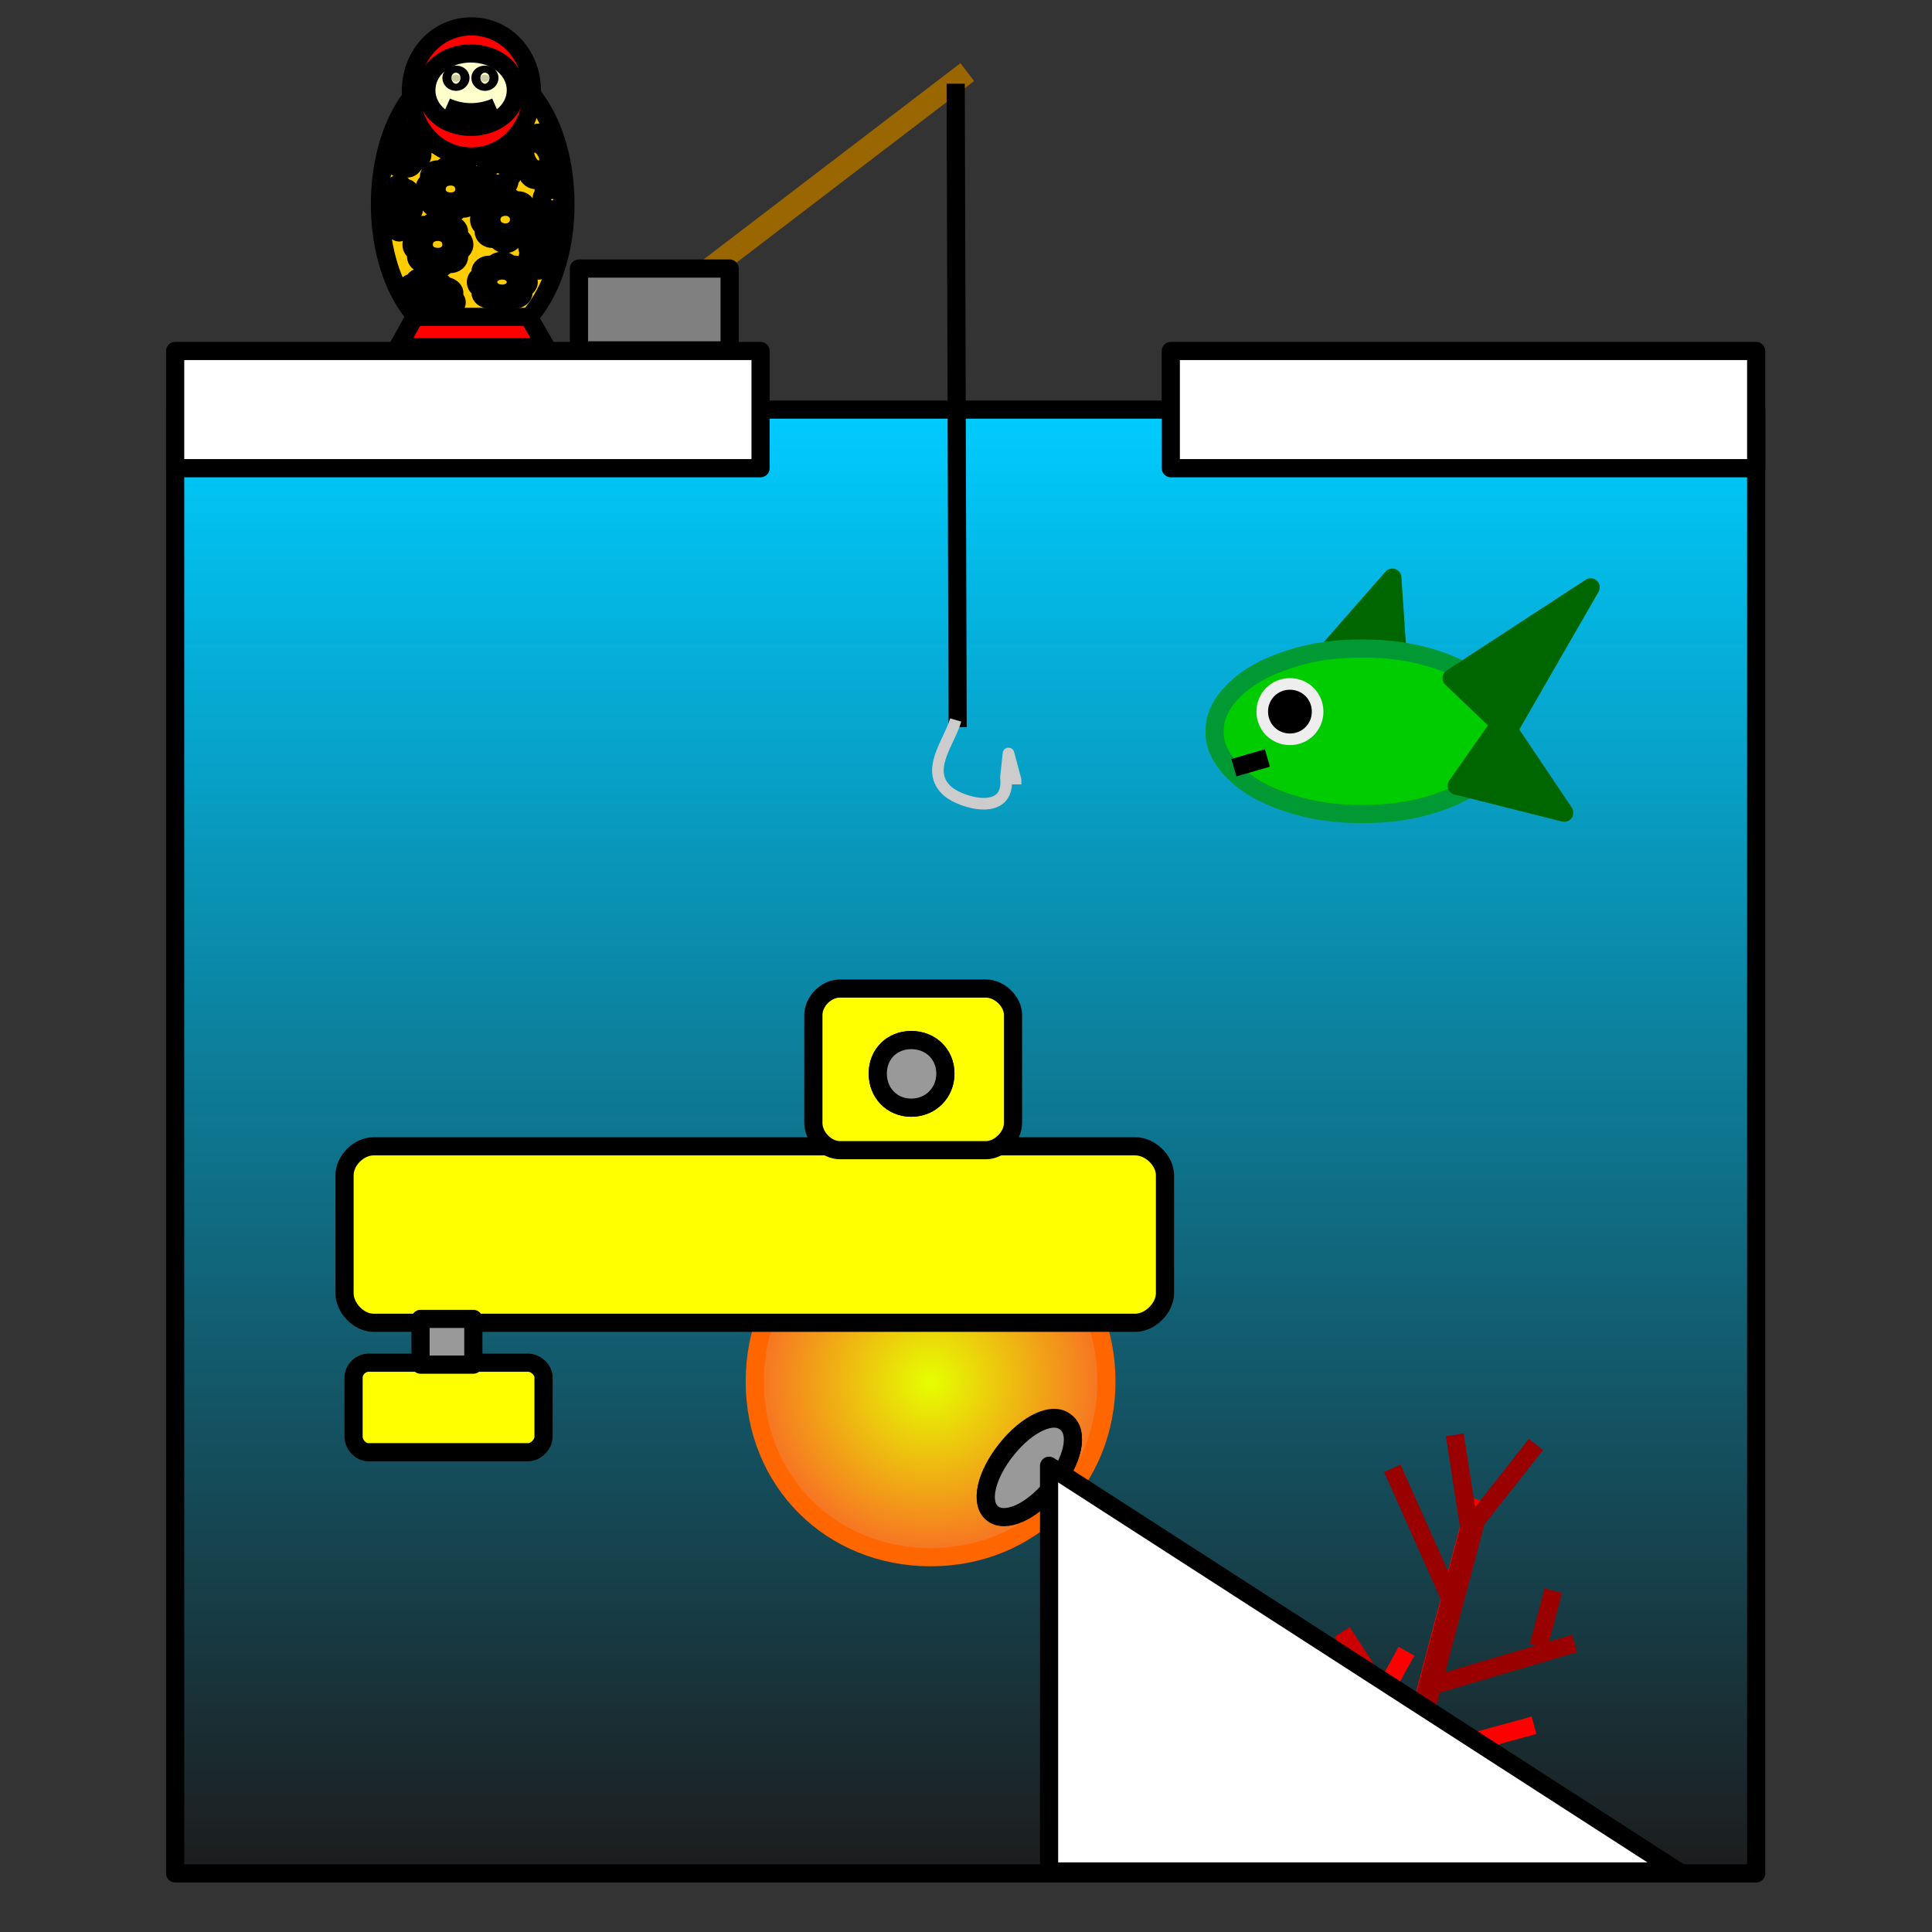 <?xml version="1.0" encoding="UTF-8"?>

<svg version="1.2" baseProfile="tiny" width="30mm" height="30mm" viewBox="0 0 3000 3000" preserveAspectRatio="xMidYMid" fill-rule="evenodd" stroke-width="28.222" stroke-linejoin="round" xmlns="http://www.w3.org/2000/svg" xmlns:xlink="http://www.w3.org/1999/xlink" xml:space="preserve">
 <rect x="0" y="0" width="3000" height="3000" fill="#333333" stroke="none"/>
 <g visibility="visible" id="MasterSlide_1_WEB-Draw-klein">
  <desc>Master slide
  </desc>
  <rect fill="none" stroke="none" x="0" y="0" width="3000" height="3000"/>
 </g>
 <g visibility="visible" id="Slide_1_page1">
  <g>
   <defs>
    <linearGradient id="Gradient_3" gradientUnits="userSpaceOnUse" x1="1499" y1="636" x2="1499" y2="2909">
     <stop offset="0" stop-color="rgb(0,204,255)"/>
     <stop offset="1" stop-color="rgb(28,28,28)"/>
    </linearGradient>
   </defs>
   <path fill="url(#Gradient_3)" stroke="rgb(0,0,0)" id="Drawing_1_0" stroke-linejoin="round" d="M 1500,2909 L 272,2909 272,636 2727,636 2727,2909 1500,2909 Z"/>
  </g>
  <g>
   <path fill="rgb(255,255,255)" stroke="none" d="M 727,727 L 272,727 272,545 1181,545 1181,727 727,727 Z"/>
   <path fill="none" stroke="rgb(0,0,0)" id="Drawing_2_0" stroke-linejoin="round" d="M 727,727 L 272,727 272,545 1181,545 1181,727 727,727 Z"/>
  </g>
  <g>
   <path fill="rgb(255,255,255)" stroke="none" d="M 2273,727 L 1818,727 1818,545 2727,545 2727,727 2273,727 Z"/>
   <path fill="none" stroke="rgb(0,0,0)" id="Drawing_3_0" stroke-linejoin="round" d="M 2273,727 L 1818,727 1818,545 2727,545 2727,727 2273,727 Z"/>
  </g>
  <g>
   <defs>
    <radialGradient id="Gradient_4" gradientUnits="userSpaceOnUse" cx="1445.5" cy="2145.5" r="386.787">
     <stop offset="0" stop-color="rgb(230,255,0)"/>
     <stop offset="1" stop-color="rgb(255,51,51)"/>
    </radialGradient>
   </defs>
   <path fill="url(#Gradient_4)" stroke="none" id="Drawing_4_0" d="M 1445,1872 L 1474,1873 1501,1877 1528,1884 1553,1893 1577,1904 1599,1918 1620,1933 1640,1950 1657,1970 1672,1991 1686,2013 1697,2037 1706,2062 1713,2089 1717,2116 1718,2145 1717,2174 1713,2201 1706,2228 1697,2253 1686,2277 1672,2299 1657,2320 1640,2340 1620,2357 1599,2372 1577,2386 1553,2397 1528,2406 1501,2413 1474,2417 1445,2418 1416,2417 1389,2413 1362,2406 1337,2397 1313,2386 1291,2372 1270,2357 1250,2340 1233,2320 1218,2299 1204,2277 1193,2253 1184,2228 1177,2201 1173,2174 1172,2145 1173,2116 1177,2089 1184,2062 1193,2037 1204,2013 1218,1991 1233,1970 1250,1950 1270,1933 1291,1918 1313,1904 1337,1893 1362,1884 1389,1877 1416,1873 1445,1872 Z"/>
   <path fill="none" stroke="rgb(255,102,0)" id="Drawing_4_1" stroke-linejoin="round" d="M 1445,1872 C 1600,1872 1718,1990 1718,2145 1718,2300 1600,2418 1445,2418 1290,2418 1172,2300 1172,2145 1172,1990 1290,1872 1445,1872 Z"/>
   <rect fill="none" stroke="none" x="1172" y="1872" width="547" height="547"/>
  </g>
  <g>
   <path fill="rgb(255,255,0)" stroke="none" d="M 580,1780 C 557,1780 535,1802 535,1825 L 535,2008 C 535,2031 557,2054 580,2054 L 1763,2054 C 1786,2054 1809,2031 1809,2008 L 1809,1825 C 1809,1802 1786,1780 1763,1780 L 580,1780 Z"/>
   <path fill="none" stroke="rgb(0,0,0)" id="Drawing_5_0" stroke-linejoin="round" d="M 580,1780 C 557,1780 535,1802 535,1825 L 535,2008 C 535,2031 557,2054 580,2054 L 1763,2054 C 1786,2054 1809,2031 1809,2008 L 1809,1825 C 1809,1802 1786,1780 1763,1780 L 580,1780 Z"/>
   <rect fill="none" stroke="none" x="536" y="1781" width="1274" height="274"/>
  </g>
  <g>
   <path fill="rgb(255,255,255)" stroke="none" d="M 1655,2208 C 1676,2224 1666,2268 1634,2307 1602,2347 1561,2365 1541,2349 1521,2333 1531,2290 1563,2250 1595,2210 1635,2191 1655,2208 Z"/>
   <path fill="none" stroke="rgb(0,0,0)" id="Drawing_6_0" stroke-linejoin="round" d="M 1655,2208 C 1676,2224 1666,2268 1634,2307 1602,2347 1561,2365 1541,2349 1521,2333 1531,2290 1563,2250 1595,2210 1635,2191 1655,2208 Z"/>
   <rect fill="none" stroke="none" x="1506" y="2180" width="187" height="200"/>
  </g>
  <g>
   <path fill="rgb(255,255,0)" stroke="none" d="M 572,2116 C 560,2116 549,2127 549,2139 L 549,2231 C 549,2243 560,2255 572,2255 L 820,2255 C 832,2255 844,2243 844,2231 L 844,2139 C 844,2127 832,2116 820,2116 L 572,2116 Z"/>
   <path fill="none" stroke="rgb(0,0,0)" id="Drawing_7_0" stroke-linejoin="round" d="M 572,2116 C 560,2116 549,2127 549,2139 L 549,2231 C 549,2243 560,2255 572,2255 L 820,2255 C 832,2255 844,2243 844,2231 L 844,2139 C 844,2127 832,2116 820,2116 L 572,2116 Z"/>
   <rect fill="none" stroke="none" x="549" y="2116" width="295" height="139"/>
  </g>
  <g>
   <path fill="rgb(153,153,153)" stroke="none" d="M 694,2119 L 653,2119 653,2048 735,2048 735,2119 694,2119 Z"/>
   <path fill="none" stroke="rgb(0,0,0)" id="Drawing_8_0" stroke-linejoin="round" d="M 694,2119 L 653,2119 653,2048 735,2048 735,2119 694,2119 Z"/>
   <rect fill="none" stroke="none" x="653" y="2049" width="83" height="72"/>
  </g>
  <g>
   <path fill="rgb(153,153,153)" stroke="none" d="M 1655,2209 C 1676,2225 1666,2269 1634,2308 1602,2348 1561,2366 1541,2350 1521,2334 1531,2291 1563,2251 1595,2211 1635,2192 1655,2209 Z"/>
   <path fill="none" stroke="rgb(0,0,0)" id="Drawing_9_0" stroke-linejoin="round" d="M 1655,2209 C 1676,2225 1666,2269 1634,2308 1602,2348 1561,2366 1541,2350 1521,2334 1531,2291 1563,2251 1595,2211 1635,2192 1655,2209 Z"/>
   <rect fill="none" stroke="none" x="1506" y="2181" width="187" height="200"/>
  </g>
  <g>
   <path fill="rgb(255,255,0)" stroke="none" d="M 1304,1535 C 1283,1535 1263,1555 1263,1576 L 1263,1744 C 1263,1765 1283,1786 1304,1786 L 1531,1786 C 1552,1786 1573,1765 1573,1744 L 1573,1576 C 1573,1555 1552,1535 1531,1535 L 1304,1535 Z"/>
   <path fill="none" stroke="rgb(0,0,0)" id="Drawing_10_0" stroke-linejoin="round" d="M 1304,1535 C 1283,1535 1263,1555 1263,1576 L 1263,1744 C 1263,1765 1283,1786 1304,1786 L 1531,1786 C 1552,1786 1573,1765 1573,1744 L 1573,1576 C 1573,1555 1552,1535 1531,1535 L 1304,1535 Z"/>
   <rect fill="none" stroke="none" x="1264" y="1535" width="310" height="251"/>
  </g>
  <g>
   <path fill="rgb(255,255,255)" stroke="none" d="M 1415,1615 C 1445,1615 1468,1637 1468,1667 1468,1697 1445,1720 1415,1720 1385,1720 1363,1697 1363,1667 1363,1637 1385,1615 1415,1615 Z"/>
   <path fill="none" stroke="rgb(0,0,0)" id="Drawing_11_0" stroke-linejoin="round" d="M 1415,1615 C 1445,1615 1468,1637 1468,1667 1468,1697 1445,1720 1415,1720 1385,1720 1363,1697 1363,1667 1363,1637 1385,1615 1415,1615 Z"/>
   <rect fill="none" stroke="none" x="1364" y="1616" width="106" height="106"/>
  </g>
  <g>
   <path fill="rgb(153,153,153)" stroke="none" d="M 1415,1615 C 1445,1615 1468,1637 1468,1667 1468,1697 1445,1720 1415,1720 1385,1720 1363,1697 1363,1667 1363,1637 1385,1615 1415,1615 Z"/>
   <path fill="none" stroke="rgb(0,0,0)" id="Drawing_12_0" stroke-linejoin="round" d="M 1415,1615 C 1445,1615 1468,1637 1468,1667 1468,1697 1445,1720 1415,1720 1385,1720 1363,1697 1363,1667 1363,1637 1385,1615 1415,1615 Z"/>
   <rect fill="none" stroke="none" x="1364" y="1616" width="106" height="106"/>
  </g>
  <g id="DrawingGroup_1">
   <g>
    <path fill="none" stroke="rgb(255,0,0)" id="Drawing_13_0" stroke-width="35" stroke-linejoin="round" d="M 2143,2906 L 2296,2329"/>
   </g>
   <g>
    <path fill="none" stroke="rgb(255,0,0)" id="Drawing_14_0" stroke-width="28" stroke-linejoin="round" d="M 2173,2806 L 2072,2653"/>
   </g>
   <g>
    <path fill="none" stroke="rgb(255,0,0)" id="Drawing_15_0" stroke-width="28" stroke-linejoin="round" d="M 2110,2698 L 2184,2564"/>
   </g>
   <g>
    <path fill="none" stroke="rgb(153,0,0)" id="Drawing_16_0" stroke-width="28" stroke-linejoin="round" d="M 2218,2619 L 2445,2552"/>
   </g>
   <g>
    <path fill="none" stroke="rgb(153,0,0)" id="Drawing_17_0" stroke-width="28" stroke-linejoin="round" d="M 2255,2489 L 2162,2280"/>
   </g>
   <g>
    <path fill="none" stroke="rgb(153,0,0)" id="Drawing_18_0" stroke-width="28" stroke-linejoin="round" d="M 2285,2370 L 2385,2243"/>
   </g>
   <g>
    <path fill="none" stroke="rgb(153,0,0)" id="Drawing_19_0" stroke-width="28" stroke-linejoin="round" d="M 2281,2370 L 2259,2228"/>
   </g>
   <g>
    <path fill="none" stroke="rgb(255,0,0)" id="Drawing_20_0" stroke-width="28" stroke-linejoin="round" d="M 2192,2731 L 2382,2679"/>
   </g>
   <g>
    <path fill="none" stroke="rgb(153,0,0)" id="Drawing_21_0" stroke-width="28" stroke-linejoin="round" d="M 2389,2556 L 2412,2470"/>
   </g>
   <g>
    <path fill="none" stroke="rgb(204,0,0)" id="Drawing_22_0" stroke-width="28" stroke-linejoin="round" d="M 2147,2631 L 2084,2534"/>
   </g>
   <g>
    <path fill="none" stroke="rgb(153,0,0)" id="Drawing_23_0" stroke-width="35" stroke-linejoin="round" d="M 2289,2359 L 2214,2642"/>
   </g>
  </g>
  <g>
   <path fill="rgb(255,255,255)" stroke="none" d="M 1629,2276 L 2606,2906 1629,2906 1629,2276 1629,2276 Z"/>
   <path fill="none" stroke="rgb(0,0,0)" id="Drawing_24_0" stroke-linejoin="round" d="M 1629,2276 L 2606,2906 1629,2906 1629,2276 1629,2276 Z"/>
   <rect fill="none" stroke="none" x="1629" y="2277" width="977" height="630"/>
  </g>
  <g>
   <path fill="none" stroke="rgb(153,102,0)" id="Drawing_25_0" stroke-width="35" stroke-linejoin="round" d="M 947,536 L 1502,112"/>
  </g>
  <g>
   <path fill="rgb(128,128,128)" stroke="none" d="M 1016,544 L 899,544 899,417 1133,417 1133,544 1016,544 Z"/>
   <path fill="none" stroke="rgb(0,0,0)" id="Drawing_26_0" stroke-linejoin="round" d="M 1016,544 L 899,544 899,417 1133,417 1133,544 1016,544 Z"/>
  </g>
  <g>
   <path fill="none" stroke="rgb(0,0,0)" id="Drawing_27_0" stroke-linejoin="round" d="M 1484,130 L 1487,1129"/>
  </g>
  <g>
   <path fill="none" stroke="rgb(204,204,204)" id="Drawing_28_0" stroke-width="18" stroke-linejoin="round" d="M 1484,1118 C 1474,1153 1435,1197 1472,1229 1493,1247 1569,1269 1562,1207 L 1566,1170 1577,1211 1577,1218"/>
  </g>
  <g>
   <path fill="rgb(0,102,0)" stroke="none" d="M 2162,897 L 2173,1059 2055,1019 2162,897 Z"/>
   <path fill="none" stroke="rgb(0,102,0)" id="Drawing_29_0" stroke-linejoin="round" d="M 2162,897 L 2173,1059 2055,1019 2162,897 Z"/>
   <rect fill="none" stroke="none" x="2056" y="878" width="166" height="182"/>
  </g>
  <g>
   <path fill="rgb(0,204,0)" stroke="none" d="M 2115,1264 C 2073,1264 2037,1259 2001,1247 1964,1235 1938,1220 1917,1200 1896,1179 1886,1159 1886,1136 1886,1112 1896,1092 1917,1071 1938,1051 1964,1036 2001,1024 2037,1012 2073,1007 2115,1007 2157,1007 2193,1012 2230,1024 2266,1036 2292,1051 2313,1071 2334,1092 2344,1112 2344,1136 2344,1159 2334,1179 2313,1200 2292,1220 2266,1235 2230,1247 2193,1259 2157,1264 2115,1264 L 2115,1264 Z"/>
   <path fill="none" stroke="rgb(0,153,51)" id="Drawing_30_0" stroke-linejoin="round" d="M 2115,1264 C 2073,1264 2037,1259 2001,1247 1964,1235 1938,1220 1917,1200 1896,1179 1886,1159 1886,1136 1886,1112 1896,1092 1917,1071 1938,1051 1964,1036 2001,1024 2037,1012 2073,1007 2115,1007 2157,1007 2193,1012 2230,1024 2266,1036 2292,1051 2313,1071 2334,1092 2344,1112 2344,1136 2344,1159 2334,1179 2313,1200 2292,1220 2266,1235 2230,1247 2193,1259 2157,1264 2115,1264 L 2115,1264 Z"/>
  </g>
  <g>
   <path fill="rgb(0,102,0)" stroke="none" d="M 2470,912 L 2341,1136 2254,1053 2470,912 Z"/>
   <path fill="none" stroke="rgb(0,102,0)" id="Drawing_31_0" stroke-linejoin="round" d="M 2470,912 L 2341,1136 2254,1053 2470,912 Z"/>
   <rect fill="none" stroke="none" x="2255" y="872" width="260" height="265"/>
  </g>
  <g>
   <path fill="rgb(0,102,0)" stroke="none" d="M 2429,1262 L 2262,1220 2333,1119 2429,1262 Z"/>
   <path fill="none" stroke="rgb(0,102,0)" id="Drawing_32_0" stroke-linejoin="round" d="M 2429,1262 L 2262,1220 2333,1119 2429,1262 Z"/>
   <rect fill="none" stroke="none" x="2263" y="1119" width="203" height="195"/>
  </g>
  <g>
   <path fill="rgb(0,0,0)" stroke="none" d="M 2003,1062 C 2027,1062 2046,1081 2046,1105 2046,1129 2027,1148 2003,1148 1979,1148 1960,1129 1960,1105 1960,1081 1979,1062 2003,1062 Z"/>
   <path fill="none" stroke="rgb(238,238,238)" id="Drawing_33_0" stroke-width="18" stroke-linejoin="round" d="M 2003,1062 C 2027,1062 2046,1081 2046,1105 2046,1129 2027,1148 2003,1148 1979,1148 1960,1129 1960,1105 1960,1081 1979,1062 2003,1062 Z"/>
   <rect fill="none" stroke="none" x="1960" y="1062" width="87" height="87"/>
  </g>
  <g>
   <path fill="none" stroke="rgb(0,0,0)" id="Drawing_34_0" stroke-linejoin="round" d="M 1916,1192 L 1968,1177"/>
  </g>
  <g id="DrawingGroup_2">
   <g>
    <path fill="rgb(255,204,0)" stroke="none" d="M 734,98 C 815,98 878,193 878,317 878,441 815,536 734,536 653,536 590,441 590,317 590,193 653,98 734,98 Z"/>
    <path fill="none" stroke="rgb(0,0,0)" id="Drawing_35_0" stroke-linejoin="round" d="M 734,98 C 815,98 878,193 878,317 878,441 815,536 734,536 653,536 590,441 590,317 590,193 653,98 734,98 Z"/>
    <rect fill="none" stroke="none" x="590" y="98" width="289" height="439"/>
   </g>
   <g>
    <path fill="rgb(255,0,0)" stroke="none" d="M 618,539 L 848,539 821,492 644,492 618,539 Z"/>
    <path fill="none" stroke="rgb(0,0,0)" id="Drawing_36_0" stroke-linejoin="round" d="M 618,539 L 848,539 821,492 644,492 618,539 Z"/>
    <rect fill="none" stroke="none" x="618" y="493" width="231" height="48"/>
   </g>
   <g>
    <path fill="rgb(255,0,0)" stroke="none" d="M 732,41 C 785,41 826,85 826,142 826,199 785,243 732,243 679,243 638,199 638,142 638,85 679,41 732,41 Z"/>
    <path fill="none" stroke="rgb(0,0,0)" id="Drawing_37_0" stroke-linejoin="round" d="M 732,41 C 785,41 826,85 826,142 826,199 785,243 732,243 679,243 638,199 638,142 638,85 679,41 732,41 Z"/>
    <rect fill="none" stroke="none" x="638" y="41" width="189" height="203"/>
   </g>
   <g>
    <path fill="rgb(255,255,204)" stroke="none" d="M 731,83 C 770,83 801,108 801,140 801,172 770,197 731,197 692,197 662,172 662,140 662,108 692,83 731,83 Z"/>
    <path fill="none" stroke="rgb(0,0,0)" id="Drawing_38_0" stroke-linejoin="round" d="M 731,83 C 770,83 801,108 801,140 801,172 770,197 731,197 692,197 662,172 662,140 662,108 692,83 731,83 Z"/>
    <path fill="rgb(204,204,163)" stroke="none" d="M 708,116 C 712,116 715,118 715,121 715,124 712,127 708,127 704,127 701,124 701,121 701,118 704,116 708,116 Z"/>
    <path fill="none" stroke="rgb(0,0,0)" id="Drawing_38_1" stroke-linejoin="round" d="M 708,116 C 712,116 715,118 715,121 715,124 712,127 708,127 704,127 701,124 701,121 701,118 704,116 708,116 Z"/>
    <path fill="rgb(204,204,163)" stroke="none" d="M 753,116 C 757,116 760,118 760,121 760,124 757,127 753,127 749,127 746,124 746,121 746,118 749,116 753,116 Z"/>
    <path fill="none" stroke="rgb(0,0,0)" id="Drawing_38_2" stroke-linejoin="round" d="M 753,116 C 757,116 760,118 760,121 760,124 757,127 753,127 749,127 746,124 746,121 746,118 749,116 753,116 Z"/>
    <path fill="none" stroke="rgb(0,0,0)" id="Drawing_38_3" stroke-linejoin="round" d="M 693,166 C 718,177 745,177 770,166"/>
    <rect fill="none" stroke="none" x="663" y="84" width="140" height="116"/>
   </g>
   <g>
    <path fill="rgb(153,255,153)" stroke="none" d="M 700,274 C 687,274 678,282 678,294 678,305 687,313 700,313 712,313 721,305 721,294 721,282 712,274 700,274 L 700,274 Z M 659,294 C 659,288 662,283 668,281 667,280 666,278 666,275 666,268 672,263 680,263 682,263 685,263 686,264 688,259 693,256 700,256 706,256 711,259 713,264 714,263 717,263 719,263 727,263 733,268 733,275 733,278 732,280 731,281 737,283 741,288 741,294 741,299 737,304 731,306 732,307 733,309 733,312 733,319 727,324 719,324 717,324 714,324 713,323 711,328 706,332 700,332 693,332 688,328 686,323 685,324 682,324 680,324 672,324 666,319 666,312 666,309 667,307 668,306 662,304 659,299 659,294 L 659,294 Z"/>
    <path fill="none" stroke="rgb(0,0,0)" id="Drawing_39_0" stroke-linejoin="round" d="M 700,274 C 687,274 678,282 678,294 678,305 687,313 700,313 712,313 721,305 721,294 721,282 712,274 700,274 L 700,274 Z"/>
    <path fill="none" stroke="rgb(0,0,0)" id="Drawing_39_1" stroke-linejoin="round" d="M 659,294 C 659,288 662,283 668,281 667,280 666,278 666,275 666,268 672,263 680,263 682,263 685,263 686,264 688,259 693,256 700,256 706,256 711,259 713,264 714,263 717,263 719,263 727,263 733,268 733,275 733,278 732,280 731,281 737,283 741,288 741,294 741,299 737,304 731,306 732,307 733,309 733,312 733,319 727,324 719,324 717,324 714,324 713,323 711,328 706,332 700,332 693,332 688,328 686,323 685,324 682,324 680,324 672,324 666,319 666,312 666,309 667,307 668,306 662,304 659,299 659,294 L 659,294 Z"/>
    <rect fill="none" stroke="none" x="660" y="257" width="82" height="76"/>
   </g>
   <g>
    <path fill="rgb(255,153,255)" stroke="none" d="M 785,321 C 772,321 763,330 763,341 763,352 772,361 785,361 797,361 806,352 806,341 806,330 797,321 785,321 L 785,321 Z M 744,341 C 744,335 747,331 753,329 752,327 751,325 751,323 751,316 757,311 765,311 767,311 770,311 771,312 773,307 778,304 785,304 791,304 796,307 798,312 799,311 802,311 804,311 812,311 818,316 818,323 818,325 817,327 816,329 822,331 826,335 826,341 826,347 822,351 816,353 817,355 818,357 818,359 818,366 812,371 804,371 802,371 799,371 798,370 796,375 791,379 785,379 778,379 773,375 771,370 770,371 767,371 765,371 757,371 751,366 751,359 751,357 752,355 753,353 747,351 744,347 744,341 L 744,341 Z"/>
    <path fill="none" stroke="rgb(0,0,0)" id="Drawing_40_0" stroke-linejoin="round" d="M 785,321 C 772,321 763,330 763,341 763,352 772,361 785,361 797,361 806,352 806,341 806,330 797,321 785,321 L 785,321 Z"/>
    <path fill="none" stroke="rgb(0,0,0)" id="Drawing_40_1" stroke-linejoin="round" d="M 744,341 C 744,335 747,331 753,329 752,327 751,325 751,323 751,316 757,311 765,311 767,311 770,311 771,312 773,307 778,304 785,304 791,304 796,307 798,312 799,311 802,311 804,311 812,311 818,316 818,323 818,325 817,327 816,329 822,331 826,335 826,341 826,347 822,351 816,353 817,355 818,357 818,359 818,366 812,371 804,371 802,371 799,371 798,370 796,375 791,379 785,379 778,379 773,375 771,370 770,371 767,371 765,371 757,371 751,366 751,359 751,357 752,355 753,353 747,351 744,347 744,341 L 744,341 Z"/>
    <rect fill="none" stroke="none" x="745" y="304" width="82" height="75"/>
   </g>
   <g>
    <path fill="rgb(204,102,255)" stroke="none" d="M 848,236 C 843,225 832,220 823,224 815,228 813,239 819,250 824,261 834,266 843,262 852,257 854,246 848,236 L 848,236 Z M 815,207 C 819,205 824,206 829,211 829,209 831,208 832,207 838,204 844,208 848,215 849,217 850,219 850,221 855,220 859,224 862,229 865,235 865,240 862,244 863,245 864,247 865,249 869,256 868,263 863,265 861,266 858,266 857,266 858,272 856,277 852,279 848,281 843,279 838,275 838,276 836,278 835,279 829,281 823,278 819,271 818,269 817,267 817,265 812,265 807,262 804,257 801,251 802,246 805,242 804,240 803,239 802,237 798,230 799,223 804,220 806,219 808,219 810,220 809,214 811,209 815,207 L 815,207 Z"/>
    <path fill="none" stroke="rgb(0,0,0)" id="Drawing_41_0" stroke-linejoin="round" d="M 848,236 C 843,225 832,220 823,224 815,228 813,239 819,250 824,261 834,266 843,262 852,257 854,246 848,236 L 848,236 Z"/>
    <path fill="none" stroke="rgb(0,0,0)" id="Drawing_41_1" stroke-linejoin="round" d="M 815,207 C 819,205 824,206 829,211 829,209 831,208 832,207 838,204 844,208 848,215 849,217 850,219 850,221 855,220 859,224 862,229 865,235 865,240 862,244 863,245 864,247 865,249 869,256 868,263 863,265 861,266 858,266 857,266 858,272 856,277 852,279 848,281 843,279 838,275 838,276 836,278 835,279 829,281 823,278 819,271 818,269 817,267 817,265 812,265 807,262 804,257 801,251 802,246 805,242 804,240 803,239 802,237 798,230 799,223 804,220 806,219 808,219 810,220 809,214 811,209 815,207 L 815,207 Z"/>
    <rect fill="none" stroke="none" x="786" y="194" width="95" height="100"/>
   </g>
   <g>
    <path fill="rgb(102,102,255)" stroke="none" d="M 680,360 C 667,360 658,368 658,380 658,391 667,399 680,399 692,399 701,391 701,380 701,368 692,360 680,360 L 680,360 Z M 639,380 C 639,374 642,369 648,367 647,366 646,364 646,361 646,354 652,349 660,349 662,349 665,349 666,350 668,345 673,342 680,342 686,342 691,345 693,350 694,349 697,349 699,349 707,349 713,354 713,361 713,364 712,366 711,367 717,369 721,374 721,380 721,385 717,390 711,392 712,393 713,395 713,398 713,405 707,410 699,410 697,410 694,410 693,409 691,414 686,418 680,418 673,418 668,414 666,409 665,410 662,410 660,410 652,410 646,405 646,398 646,395 647,393 648,392 642,390 639,385 639,380 L 639,380 Z"/>
    <path fill="none" stroke="rgb(0,0,0)" id="Drawing_42_0" stroke-linejoin="round" d="M 680,360 C 667,360 658,368 658,380 658,391 667,399 680,399 692,399 701,391 701,380 701,368 692,360 680,360 L 680,360 Z"/>
    <path fill="none" stroke="rgb(0,0,0)" id="Drawing_42_1" stroke-linejoin="round" d="M 639,380 C 639,374 642,369 648,367 647,366 646,364 646,361 646,354 652,349 660,349 662,349 665,349 666,350 668,345 673,342 680,342 686,342 691,345 693,350 694,349 697,349 699,349 707,349 713,354 713,361 713,364 712,366 711,367 717,369 721,374 721,380 721,385 717,390 711,392 712,393 713,395 713,398 713,405 707,410 699,410 697,410 694,410 693,409 691,414 686,418 680,418 673,418 668,414 666,409 665,410 662,410 660,410 652,410 646,405 646,398 646,395 647,393 648,392 642,390 639,385 639,380 L 639,380 Z"/>
    <rect fill="none" stroke="none" x="640" y="343" width="82" height="76"/>
   </g>
   <g>
    <path fill="rgb(204,204,255)" stroke="none" d="M 780,420 C 767,420 758,428 758,438 758,448 767,456 780,456 792,456 801,448 801,438 801,428 792,420 780,420 L 780,420 Z M 739,438 C 739,433 742,429 748,427 747,426 746,424 746,422 746,416 752,411 760,411 762,411 765,411 766,412 768,408 773,405 780,405 786,405 791,408 793,412 794,411 797,411 799,411 807,411 813,416 813,422 813,424 812,426 811,427 817,429 821,433 821,438 821,443 817,447 811,449 812,450 813,452 813,454 813,460 807,465 799,465 797,465 794,465 793,464 791,468 786,472 780,472 773,472 768,468 766,464 765,465 762,465 760,465 752,465 746,460 746,454 746,452 747,450 748,449 742,447 739,443 739,438 L 739,438 Z"/>
    <path fill="none" stroke="rgb(0,0,0)" id="Drawing_43_0" stroke-linejoin="round" d="M 780,420 C 767,420 758,428 758,438 758,448 767,456 780,456 792,456 801,448 801,438 801,428 792,420 780,420 L 780,420 Z"/>
    <path fill="none" stroke="rgb(0,0,0)" id="Drawing_43_1" stroke-linejoin="round" d="M 739,438 C 739,433 742,429 748,427 747,426 746,424 746,422 746,416 752,411 760,411 762,411 765,411 766,412 768,408 773,405 780,405 786,405 791,408 793,412 794,411 797,411 799,411 807,411 813,416 813,422 813,424 812,426 811,427 817,429 821,433 821,438 821,443 817,447 811,449 812,450 813,452 813,454 813,460 807,465 799,465 797,465 794,465 793,464 791,468 786,472 780,472 773,472 768,468 766,464 765,465 762,465 760,465 752,465 746,460 746,454 746,452 747,450 748,449 742,447 739,443 739,438 L 739,438 Z"/>
    <rect fill="none" stroke="none" x="740" y="405" width="82" height="67"/>
   </g>
   <g>
    <path fill="rgb(204,204,255)" stroke="none" d="M 620,225 C 615,233 616,242 623,246 629,250 638,247 643,239 648,231 647,221 641,218 635,214 626,216 620,225 L 620,225 Z M 614,259 C 611,257 609,252 611,248 609,248 608,248 607,247 603,244 601,239 605,233 606,232 608,231 609,229 607,227 607,222 610,218 613,214 617,212 620,212 621,211 621,209 622,208 625,202 631,201 635,203 637,204 638,205 638,206 641,203 647,202 650,204 653,206 654,211 652,215 654,215 655,216 656,217 661,219 662,225 658,231 657,231 656,233 654,234 656,237 657,242 654,246 651,250 647,252 643,251 642,253 642,255 642,256 638,262 632,263 628,260 626,259 625,259 625,257 622,260 617,260 614,259 L 614,259 Z"/>
    <path fill="none" stroke="rgb(0,0,0)" id="Drawing_44_0" stroke-linejoin="round" d="M 620,225 C 615,233 616,242 623,246 629,250 638,247 643,239 648,231 647,221 641,218 635,214 626,216 620,225 L 620,225 Z"/>
    <path fill="none" stroke="rgb(0,0,0)" id="Drawing_44_1" stroke-linejoin="round" d="M 614,259 C 611,257 609,252 611,248 609,248 608,248 607,247 603,244 601,239 605,233 606,232 608,231 609,229 607,227 607,222 610,218 613,214 617,212 620,212 621,211 621,209 622,208 625,202 631,201 635,203 637,204 638,205 638,206 641,203 647,202 650,204 653,206 654,211 652,215 654,215 655,216 656,217 661,219 662,225 658,231 657,231 656,233 654,234 656,237 657,242 654,246 651,250 647,252 643,251 642,253 642,255 642,256 638,262 632,263 628,260 626,259 625,259 625,257 622,260 617,260 614,259 L 614,259 Z"/>
    <rect fill="none" stroke="none" x="593" y="192" width="80" height="82"/>
   </g>
   <g>
    <path fill="rgb(255,153,255)" stroke="none" d="M 620,303 C 613,303 607,311 607,323 607,334 613,342 620,342 626,342 632,334 632,323 632,311 626,303 620,303 L 620,303 Z M 597,323 C 597,317 599,312 602,310 601,309 601,307 601,304 601,297 604,292 609,292 610,292 611,292 612,293 613,288 616,285 620,285 623,285 626,288 627,293 628,292 629,292 630,292 635,292 638,297 638,304 638,307 638,309 637,310 640,312 643,317 643,323 643,328 640,333 637,335 638,336 638,338 638,341 638,348 635,353 630,353 629,353 628,353 627,352 626,357 623,361 620,361 616,361 613,357 612,352 611,353 610,353 609,353 604,353 601,348 601,341 601,338 601,336 602,335 599,333 597,328 597,323 L 597,323 Z"/>
    <path fill="none" stroke="rgb(0,0,0)" id="Drawing_45_0" stroke-linejoin="round" d="M 620,303 C 613,303 607,311 607,323 607,334 613,342 620,342 626,342 632,334 632,323 632,311 626,303 620,303 L 620,303 Z"/>
    <path fill="none" stroke="rgb(0,0,0)" id="Drawing_45_1" stroke-linejoin="round" d="M 597,323 C 597,317 599,312 602,310 601,309 601,307 601,304 601,297 604,292 609,292 610,292 611,292 612,293 613,288 616,285 620,285 623,285 626,288 627,293 628,292 629,292 630,292 635,292 638,297 638,304 638,307 638,309 637,310 640,312 643,317 643,323 643,328 640,333 637,335 638,336 638,338 638,341 638,348 635,353 630,353 629,353 628,353 627,352 626,357 623,361 620,361 616,361 613,357 612,352 611,353 610,353 609,353 604,353 601,348 601,341 601,338 601,336 602,335 599,333 597,328 597,323 L 597,323 Z"/>
    <rect fill="none" stroke="none" x="598" y="286" width="46" height="76"/>
   </g>
   <g>
    <path fill="rgb(102,255,102)" stroke="none" d="M 676,445 C 664,441 654,443 651,450 649,456 655,465 666,469 677,473 687,470 690,464 692,457 686,449 676,445 L 676,445 Z M 633,443 C 635,440 639,438 645,439 644,438 644,436 644,435 646,431 653,429 659,432 662,433 664,434 666,435 668,432 673,432 680,435 685,437 689,440 689,443 691,444 693,444 696,445 703,447 707,453 705,457 705,459 703,459 702,460 707,463 710,467 709,471 707,474 702,476 696,475 697,476 697,477 697,479 695,483 688,485 682,482 679,481 677,480 675,479 673,481 668,482 662,480 655,478 652,473 652,470 650,470 648,470 645,469 638,466 634,461 636,457 636,455 638,454 639,454 634,451 632,447 633,443 L 633,443 Z"/>
    <path fill="none" stroke="rgb(0,0,0)" id="Drawing_46_0" stroke-linejoin="round" d="M 676,445 C 664,441 654,443 651,450 649,456 655,465 666,469 677,473 687,470 690,464 692,457 686,449 676,445 L 676,445 Z"/>
    <path fill="none" stroke="rgb(0,0,0)" id="Drawing_46_1" stroke-linejoin="round" d="M 633,443 C 635,440 639,438 645,439 644,438 644,436 644,435 646,431 653,429 659,432 662,433 664,434 666,435 668,432 673,432 680,435 685,437 689,440 689,443 691,444 693,444 696,445 703,447 707,453 705,457 705,459 703,459 702,460 707,463 710,467 709,471 707,474 702,476 696,475 697,476 697,477 697,479 695,483 688,485 682,482 679,481 677,480 675,479 673,481 668,482 662,480 655,478 652,473 652,470 650,470 648,470 645,469 638,466 634,461 636,457 636,455 638,454 639,454 634,451 632,447 633,443 L 633,443 Z"/>
    <rect fill="none" stroke="none" x="625" y="421" width="94" height="73"/>
   </g>
   <g>
    <path fill="rgb(204,255,0)" stroke="none" d="M 848,363 C 840,362 832,369 830,380 828,391 832,401 840,403 847,404 855,396 857,386 859,375 855,365 848,363 L 848,363 Z M 819,378 C 821,372 823,369 827,367 827,365 827,363 827,361 828,354 833,350 838,351 839,351 840,352 842,353 844,348 847,346 851,347 854,347 857,351 857,356 859,355 860,356 861,356 866,357 869,362 867,369 867,371 865,373 865,375 868,378 870,382 869,388 867,394 864,397 860,399 860,400 860,403 860,405 859,411 854,416 849,415 848,414 847,414 845,413 843,418 839,421 836,420 833,419 830,415 830,410 828,410 827,410 826,410 821,409 818,403 820,396 820,395 822,393 822,391 819,388 818,384 819,378 L 819,378 Z"/>
    <path fill="none" stroke="rgb(0,0,0)" id="Drawing_47_0" stroke-linejoin="round" d="M 848,363 C 840,362 832,369 830,380 828,391 832,401 840,403 847,404 855,396 857,386 859,375 855,365 848,363 L 848,363 Z"/>
    <path fill="none" stroke="rgb(0,0,0)" id="Drawing_47_1" stroke-linejoin="round" d="M 819,378 C 821,372 823,369 827,367 827,365 827,363 827,361 828,354 833,350 838,351 839,351 840,352 842,353 844,348 847,346 851,347 854,347 857,351 857,356 859,355 860,356 861,356 866,357 869,362 867,369 867,371 865,373 865,375 868,378 870,382 869,388 867,394 864,397 860,399 860,400 860,403 860,405 859,411 854,416 849,415 848,414 847,414 845,413 843,418 839,421 836,420 833,419 830,415 830,410 828,410 827,410 826,410 821,409 818,403 820,396 820,395 822,393 822,391 819,388 818,384 819,378 L 819,378 Z"/>
    <rect fill="none" stroke="none" x="813" y="342" width="64" height="83"/>
   </g>
   <g>
    <path fill="rgb(204,204,255)" stroke="none" d="M 858,297 C 852,297 849,303 849,310 849,317 852,323 858,323 863,323 866,317 866,310 866,303 863,297 858,297 L 858,297 Z M 841,310 C 841,306 842,303 844,302 844,301 844,300 844,298 844,294 846,290 849,290 850,290 851,291 852,291 853,288 855,286 858,286 860,286 862,288 863,291 864,291 865,290 866,290 869,290 871,294 871,298 871,300 871,301 871,302 873,303 875,306 875,310 875,314 873,317 871,318 871,319 871,320 871,322 871,326 869,330 866,330 865,330 864,329 863,329 862,332 860,335 858,335 855,335 853,332 852,329 851,329 850,330 849,330 846,330 844,326 844,322 844,320 844,319 844,318 842,317 841,314 841,310 L 841,310 Z"/>
    <path fill="none" stroke="rgb(0,0,0)" id="Drawing_48_0" stroke-linejoin="round" d="M 858,297 C 852,297 849,303 849,310 849,317 852,323 858,323 863,323 866,317 866,310 866,303 863,297 858,297 L 858,297 Z"/>
    <path fill="none" stroke="rgb(0,0,0)" id="Drawing_48_1" stroke-linejoin="round" d="M 841,310 C 841,306 842,303 844,302 844,301 844,300 844,298 844,294 846,290 849,290 850,290 851,291 852,291 853,288 855,286 858,286 860,286 862,288 863,291 864,291 865,290 866,290 869,290 871,294 871,298 871,300 871,301 871,302 873,303 875,306 875,310 875,314 873,317 871,318 871,319 871,320 871,322 871,326 869,330 866,330 865,330 864,329 863,329 862,332 860,335 858,335 855,335 853,332 852,329 851,329 850,330 849,330 846,330 844,326 844,322 844,320 844,319 844,318 842,317 841,314 841,310 L 841,310 Z"/>
    <rect fill="none" stroke="none" x="842" y="286" width="34" height="49"/>
   </g>
   <g>
    <path fill="rgb(153,255,255)" stroke="none" d="M 773,257 C 766,257 761,263 761,270 761,277 766,283 773,283 780,283 785,277 785,270 785,263 780,257 773,257 L 773,257 Z M 751,270 C 751,266 753,263 756,262 755,261 755,260 755,258 755,254 758,250 762,250 764,250 765,251 766,251 767,248 770,246 773,246 776,246 779,248 780,251 781,251 782,250 784,250 788,250 791,254 791,258 791,260 791,261 790,262 793,263 796,266 796,270 796,274 793,277 790,278 791,279 791,280 791,282 791,286 788,290 784,290 782,290 781,289 780,289 779,292 776,295 773,295 770,295 767,292 766,289 765,289 764,290 762,290 758,290 755,286 755,282 755,280 755,279 756,278 753,277 751,274 751,270 L 751,270 Z"/>
    <path fill="none" stroke="rgb(0,0,0)" id="Drawing_49_0" stroke-linejoin="round" d="M 773,257 C 766,257 761,263 761,270 761,277 766,283 773,283 780,283 785,277 785,270 785,263 780,257 773,257 L 773,257 Z"/>
    <path fill="none" stroke="rgb(0,0,0)" id="Drawing_49_1" stroke-linejoin="round" d="M 751,270 C 751,266 753,263 756,262 755,261 755,260 755,258 755,254 758,250 762,250 764,250 765,251 766,251 767,248 770,246 773,246 776,246 779,248 780,251 781,251 782,250 784,250 788,250 791,254 791,258 791,260 791,261 790,262 793,263 796,266 796,270 796,274 793,277 790,278 791,279 791,280 791,282 791,286 788,290 784,290 782,290 781,289 780,289 779,292 776,295 773,295 770,295 767,292 766,289 765,289 764,290 762,290 758,290 755,286 755,282 755,280 755,279 756,278 753,277 751,274 751,270 L 751,270 Z"/>
    <rect fill="none" stroke="none" x="751" y="246" width="45" height="49"/>
   </g>
  </g>
 </g>
</svg>